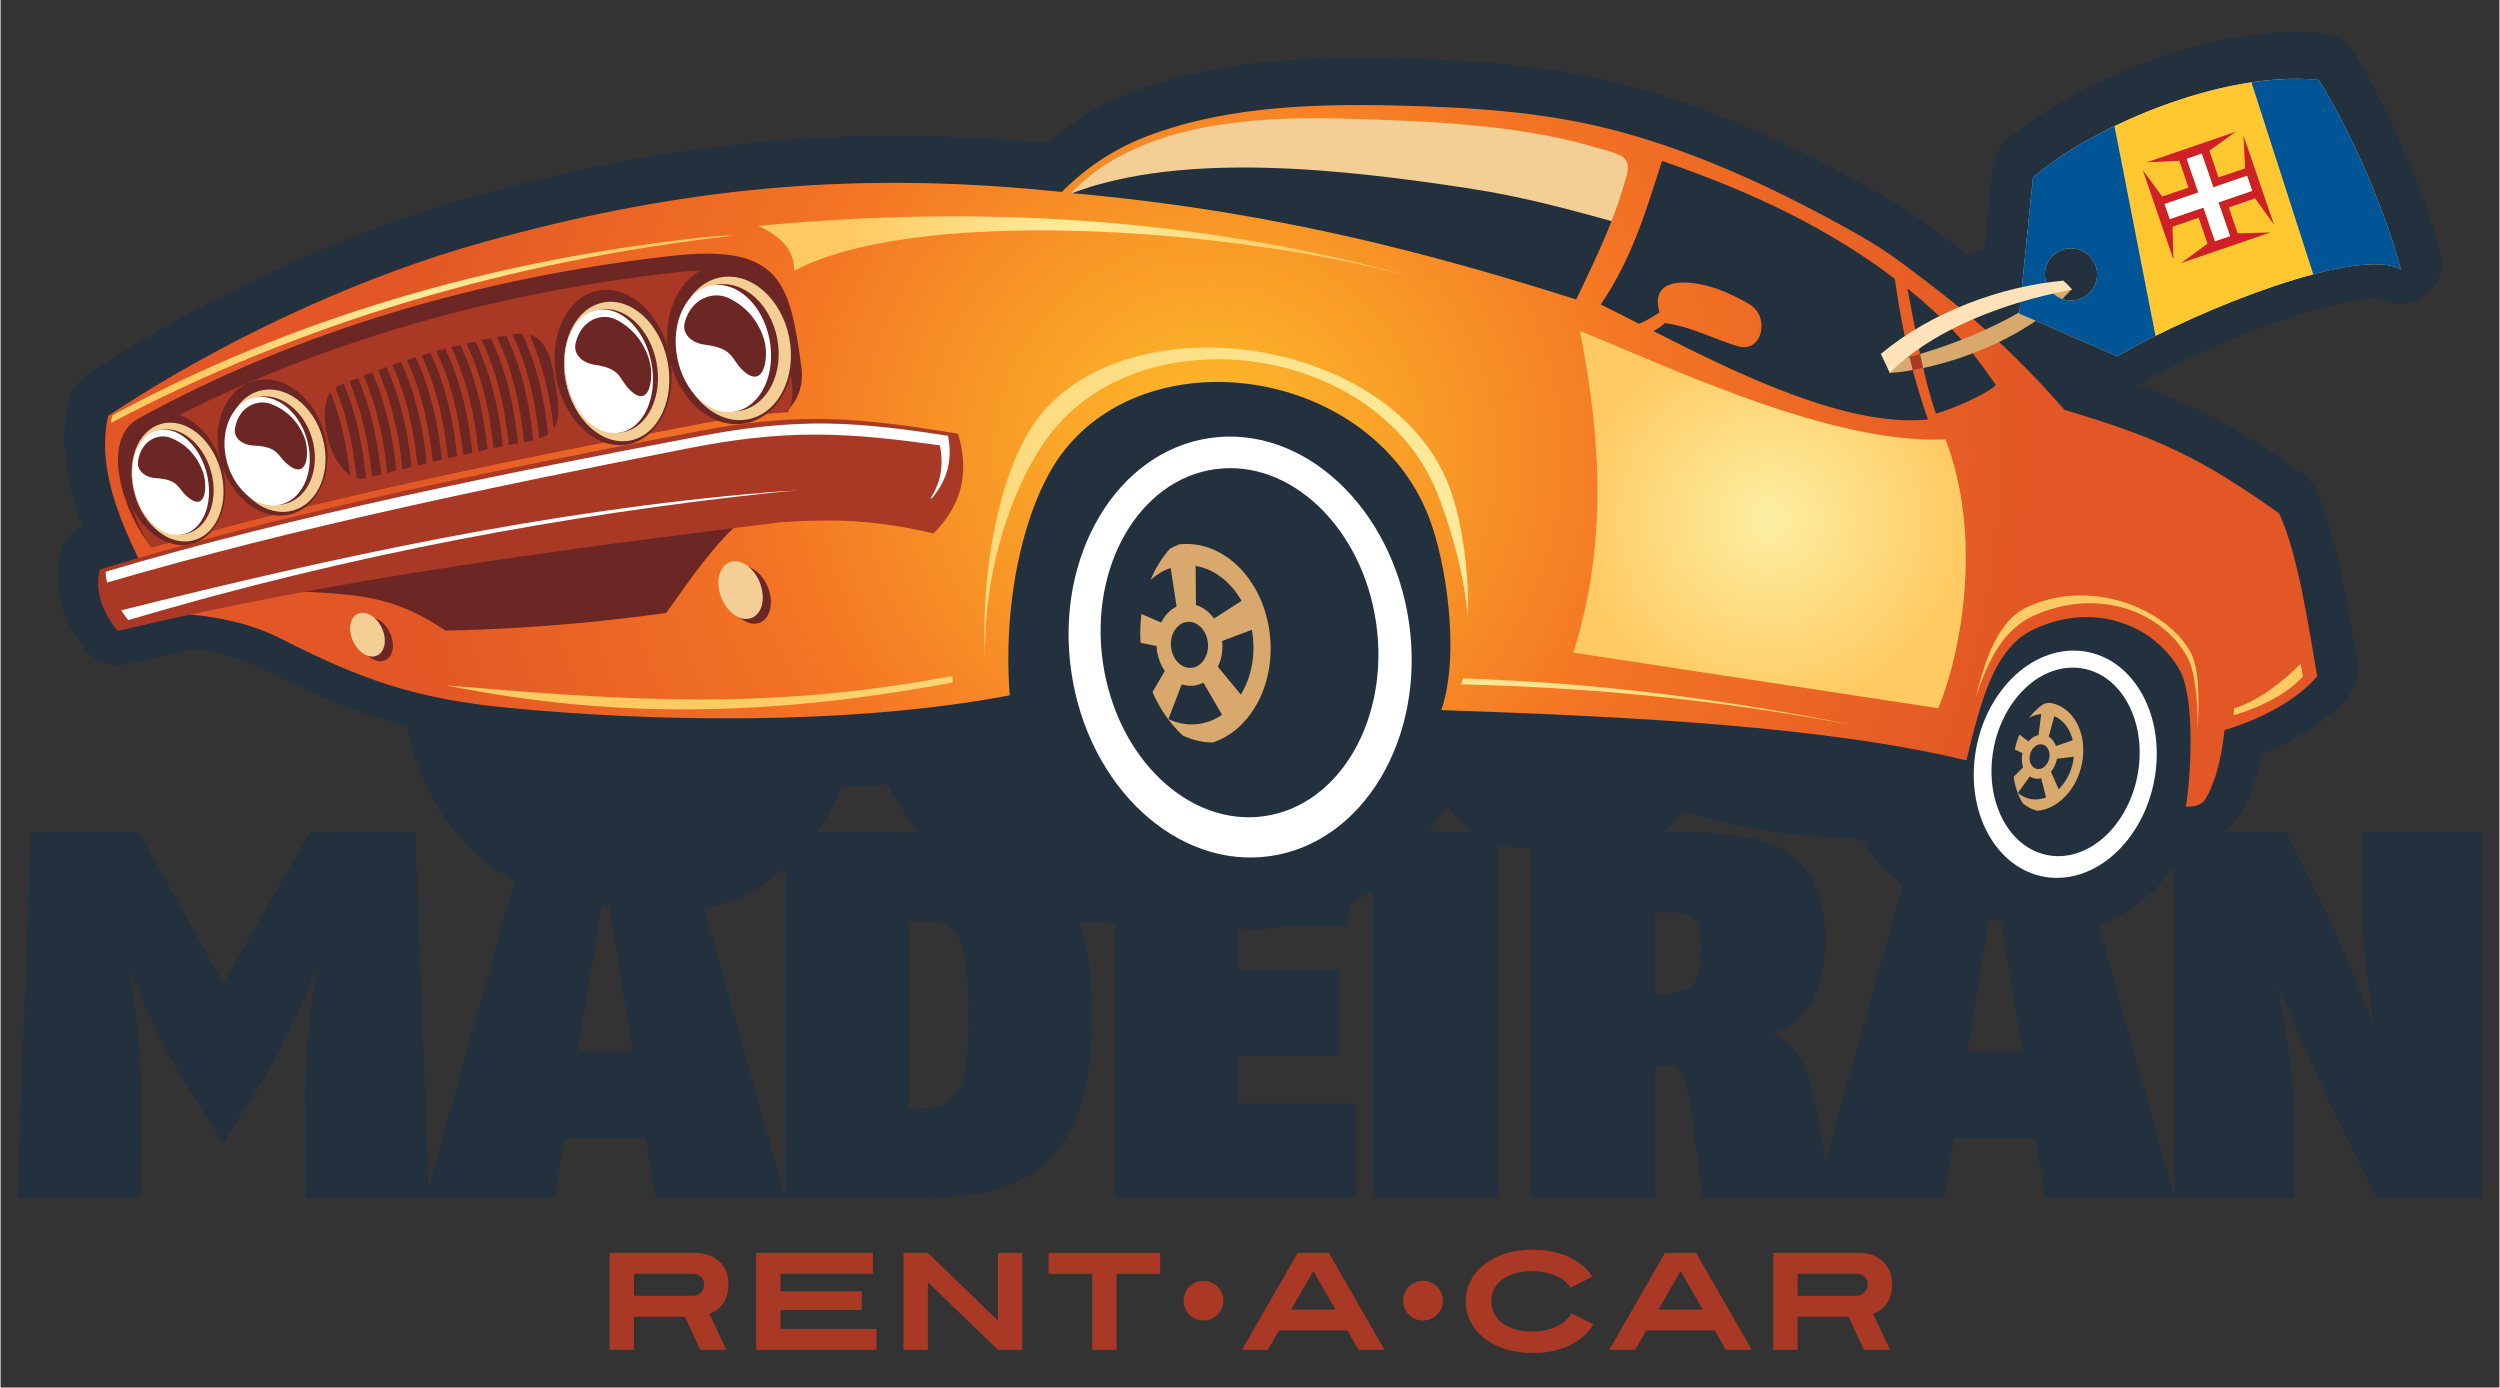 <?xml version="1.0" encoding="utf-8"?>
<!-- Generator: Adobe Illustrator 17.1.0, SVG Export Plug-In . SVG Version: 6.00 Build 0)  -->
<!DOCTYPE svg PUBLIC "-//W3C//DTD SVG 1.1//EN" "http://www.w3.org/Graphics/SVG/1.1/DTD/svg11.dtd">
<svg version="1.1" id="Camada_1" xmlns="http://www.w3.org/2000/svg" xmlns:xlink="http://www.w3.org/1999/xlink" x="0px" y="0px"
	 viewBox="0 0 396.667 220.253" enable-background="new 0 0 396.667 220.253" xml:space="preserve" width="200" height="111">
<rect x="0" y="0" width="396.667" height="220.253" fill="#333333" stroke="none"/>
<g>
	<path fill-rule="evenodd" clip-rule="evenodd" fill="#23303D" d="M328.661,38.406c2.285,0,4.143,1.858,4.143,4.145
		c0,2.284-1.857,4.142-4.143,4.142c-0.51,0-0.984-0.122-1.436-0.291c0.465-0.457,0.97-0.888,1.391-1.373
		c0.076-0.013,0.173-0.036,0.243-0.049c-0.315-0.392-1.037-1.15-1.432-1.44c-0.023,0.003-0.048,0.007-0.07,0.009
		c-0.013-0.013-0.031-0.031-0.044-0.044c-0.021,0.021-0.047,0.038-0.067,0.059c-0.812,0.076-1.636,0.197-2.464,0.315
		c-0.147-0.422-0.27-0.858-0.27-1.328C324.511,40.264,326.369,38.406,328.661,38.406z M302.784,55.671
		c0.083-0.067,0.156-0.143,0.239-0.207c0.013,0.043,0.021,0.087,0.033,0.131C302.968,55.618,302.872,55.649,302.784,55.671z
		 M298.467,55.168c0.416,0.87,0.836,1.739,1.252,2.612c0.047,0.139,0.094,0.278,0.139,0.417c1.111-0.072,2.362-0.245,3.678-0.473
		c0,0.006,0.005,0.011,0.005,0.018c0.008-0.003,0.017-0.005,0.03-0.005c0.654,2.479,1.394,4.985,2.315,7.662l0.045,0.14l0.018,0.041
		l-0.105,0.008l-0.396,0.037c-12.542,1.019-29.453-7.148-42.579-13.823l-0.495-0.25c0.731-0.387,1.365-0.817,1.786-1.278
		c4.384,0.562,8.204,2.744,11.739,3.707c3.724,1.008,5.009-4.571,1.853-6.603c0.005,0,0.005,0.002,0.008,0.004l0.119,0.08
		c8.221,1.036,16.612,2.512,24.333,4.615c0.021,0.097,0.047,0.191,0.068,0.29C300.959,53.242,299.673,54.163,298.467,55.168z
		 M264.474,44.427c0.169-0.096,0.371-0.157,0.564-0.229C264.845,44.267,264.643,44.333,264.474,44.427z M266.215,43.923
		c0.218-0.027,0.429-0.063,0.665-0.072C266.644,43.857,266.433,43.896,266.215,43.923z M267.72,43.87
		c0.239,0.011,0.475,0.024,0.72,0.048C268.195,43.894,267.959,43.883,267.72,43.87z M269.321,44.038
		c0.26,0.044,0.522,0.097,0.787,0.154C269.846,44.135,269.581,44.082,269.321,44.038z M270.969,44.387
		c0.327,0.086,0.646,0.188,0.967,0.288C271.616,44.575,271.296,44.474,270.969,44.387z M264.009,44.787
		c-0.135,0.12-0.261,0.243-0.366,0.389C263.749,45.03,263.874,44.906,264.009,44.787z M263.348,48.563
		c-0.932,0.626-1.899,1.221-2.954,1.692c-0.105,0.046-0.202,0.088-0.302,0.132l-0.798-0.404c-0.589-0.301-1.166-0.598-1.733-0.888
		c-0.029-0.014-0.056-0.025-0.081-0.039c0.82-1.263,1.934-2.539,2.808-3.462l2.959,0.284c0.022-0.07,0.075-0.115,0.101-0.181
		C263.05,46.413,262.988,47.325,263.348,48.563z M174.514,29.359c20.382-3.09,67.392,6.472,66.884,11.701
		c-0.081,0.777-0.366,1.77-0.628,2.585c-9.283-2.779-18.693-5.314-28.501-7.482c-1.287-0.284-2.576-0.563-3.884-0.834
		c-11.221-2.35-23.011-4.218-35.755-5.446c-0.025-0.003-0.053-0.004-0.078-0.007C173.037,29.665,173.758,29.471,174.514,29.359z
		 M309.761,63.777c-1.04,0.4-1.972,0.714-2.569,0.845c-0.798-2.386-1.412-4.811-1.971-7.247c0.4-0.084,0.773-0.145,1.183-0.241
		C307.718,59.277,308.933,61.596,309.761,63.777z M304.725,55.144c-0.05-0.252-0.114-0.504-0.164-0.757
		c0.005-0.006,0.013-0.01,0.022-0.017c0.16,0.225,0.319,0.446,0.483,0.681C304.944,55.088,304.844,55.111,304.725,55.144z
		 M313.166,49.67c2.55-1.096,5.062-1.989,7.451-2.699l-0.16,1.573c-1.714,0.99-3.538,1.902-5.404,2.749
		C314.431,50.742,313.795,50.207,313.166,49.67z"/>
	<g>
		<path fill="#A93825" d="M115.539,203.939c0,0.676-0.088,1.272-0.265,1.784c-0.174,0.514-0.405,0.955-0.691,1.328
			c-0.285,0.374-0.608,0.686-0.969,0.935c-0.359,0.247-0.72,0.449-1.087,0.596l2.684,5.694h-4.134l-2.462-5.258h-8.07v5.258h-3.869
			v-15.393h13.831c0.409,0,0.903,0.076,1.483,0.223c0.58,0.146,1.132,0.403,1.661,0.782c0.527,0.369,0.975,0.881,1.341,1.537
			C115.354,202.076,115.539,202.911,115.539,203.939z M111.667,203.939c0-0.366-0.063-0.662-0.196-0.888
			c-0.132-0.231-0.294-0.403-0.483-0.528c-0.191-0.126-0.385-0.212-0.582-0.253c-0.198-0.043-0.357-0.063-0.473-0.063h-9.389v3.492
			h9.389c0.088,0,0.227-0.025,0.418-0.076c0.189-0.051,0.385-0.142,0.583-0.278c0.196-0.129,0.369-0.311,0.516-0.538
			C111.595,204.581,111.667,204.29,111.667,203.939z"/>
		<path fill="#A93825" d="M119.935,214.275v-15.393h18.535v3.324h-14.666v2.77h12.907v2.988h-12.907v2.987h15.238v3.324H119.935z"/>
		<path fill="#A93825" d="M158.322,214.275l-11.125-10.749v10.749h-3.868v-15.393h3.868l11.125,10.754v-10.754h3.87v15.393H158.322z
			"/>
		<path fill="#A93825" d="M177.141,202.206v12.069h-3.846v-12.069h-6.928v-3.324h17.701v3.324H177.141z"/>
		<path fill="#A93825" d="M194.092,206.468c0,0.441-0.081,0.853-0.243,1.232c-0.161,0.381-0.381,0.714-0.669,1.004
			c-0.284,0.281-0.621,0.508-1.001,0.667c-0.381,0.161-0.79,0.239-1.232,0.239c-0.439,0-0.849-0.079-1.229-0.239
			c-0.383-0.159-0.717-0.387-1.003-0.667c-0.286-0.29-0.507-0.623-0.667-1.004c-0.162-0.379-0.244-0.791-0.244-1.232
			c0-0.437,0.083-0.849,0.244-1.227c0.16-0.384,0.382-0.719,0.667-1.005c0.286-0.286,0.62-0.509,1.003-0.669
			c0.38-0.159,0.79-0.243,1.229-0.243c0.442,0,0.851,0.084,1.232,0.243c0.38,0.159,0.717,0.383,1.001,0.669
			c0.288,0.286,0.507,0.621,0.669,1.005C194.011,205.619,194.092,206.031,194.092,206.468z"/>
		<path fill="#A93825" d="M215.572,214.275l-1.782-3.08h-10.84l-1.776,3.08h-4.113l8.841-15.393h4.945l8.839,15.393H215.572z
			 M208.385,201.765l-3.519,6.111h7.036L208.385,201.765z"/>
		<path fill="#A93825" d="M228.94,206.468c0,0.441-0.081,0.853-0.244,1.232c-0.159,0.381-0.382,0.714-0.668,1.004
			c-0.284,0.281-0.621,0.508-1,0.667c-0.382,0.161-0.793,0.239-1.235,0.239c-0.437,0-0.85-0.079-1.227-0.239
			c-0.384-0.159-0.714-0.387-1.002-0.667c-0.284-0.29-0.51-0.623-0.671-1.004c-0.159-0.379-0.242-0.791-0.242-1.232
			c0-0.437,0.083-0.849,0.242-1.227c0.161-0.384,0.388-0.719,0.671-1.005c0.288-0.286,0.618-0.509,1.002-0.669
			c0.377-0.159,0.79-0.243,1.227-0.243c0.442,0,0.853,0.084,1.235,0.243c0.379,0.159,0.716,0.383,1,0.669
			c0.287,0.286,0.509,0.621,0.668,1.005C228.86,205.619,228.94,206.031,228.94,206.468z"/>
		<path fill="#A93825" d="M252.839,210.229c-0.384,0.659-0.871,1.262-1.476,1.815c-0.602,0.547-1.304,1.03-2.11,1.438
			c-0.802,0.412-1.707,0.73-2.702,0.954c-0.996,0.23-2.089,0.344-3.274,0.344c-1.686,0-3.193-0.223-4.518-0.659
			c-1.328-0.442-2.451-1.035-3.365-1.783c-0.918-0.749-1.616-1.614-2.098-2.605c-0.483-0.989-0.727-2.044-0.727-3.157
			c0-1.114,0.244-2.164,0.727-3.156c0.482-0.987,1.18-1.853,2.098-2.602c0.915-0.747,2.038-1.341,3.365-1.782
			c1.325-0.44,2.833-0.659,4.518-0.659c1.143,0,2.197,0.105,3.178,0.32c0.975,0.21,1.853,0.512,2.646,0.899
			c0.792,0.391,1.489,0.845,2.091,1.365c0.6,0.521,1.095,1.089,1.496,1.702l-3.475,1.762c-0.219-0.371-0.518-0.711-0.892-1.035
			c-0.374-0.319-0.819-0.601-1.341-0.836c-0.521-0.232-1.104-0.421-1.761-0.558c-0.651-0.145-1.35-0.212-2.098-0.212
			c-1.083,0-2.034,0.126-2.844,0.387c-0.816,0.252-1.488,0.606-2.026,1.042c-0.534,0.442-0.936,0.949-1.206,1.53
			c-0.273,0.575-0.409,1.188-0.409,1.832c0,0.631,0.136,1.237,0.409,1.815c0.27,0.581,0.672,1.09,1.206,1.527
			c0.538,0.442,1.21,0.793,2.026,1.058c0.811,0.262,1.761,0.396,2.844,0.396c0.792,0,1.527-0.075,2.199-0.231
			c0.672-0.151,1.275-0.361,1.803-0.626c0.53-0.265,0.984-0.571,1.361-0.925c0.383-0.353,0.669-0.727,0.858-1.123L252.839,210.229z"
			/>
		<path fill="#A93825" d="M273.877,214.275l-1.783-3.08h-10.837l-1.778,3.08h-4.111l8.838-15.393h4.945l8.84,15.393H273.877z
			 M266.691,201.765l-3.519,6.111h7.037L266.691,201.765z"/>
		<path fill="#A93825" d="M300.262,203.939c0,0.676-0.088,1.272-0.265,1.784c-0.177,0.514-0.407,0.955-0.694,1.328
			c-0.284,0.374-0.609,0.686-0.966,0.935c-0.362,0.247-0.724,0.449-1.087,0.596l2.68,5.694h-4.135l-2.461-5.258h-8.067v5.258h-3.87
			v-15.393h13.826c0.411,0,0.907,0.076,1.487,0.223c0.577,0.146,1.131,0.403,1.66,0.782c0.525,0.369,0.975,0.881,1.341,1.537
			C300.078,202.076,300.262,202.911,300.262,203.939z M296.391,203.939c0-0.366-0.067-0.662-0.198-0.888
			c-0.135-0.231-0.293-0.403-0.482-0.528c-0.192-0.126-0.386-0.212-0.583-0.253c-0.199-0.043-0.358-0.063-0.478-0.063h-9.383v3.492
			h9.383c0.089,0,0.232-0.025,0.422-0.076c0.189-0.051,0.386-0.142,0.585-0.278c0.195-0.129,0.365-0.311,0.511-0.538
			C296.316,204.581,296.391,204.29,296.391,203.939z"/>
	</g>
	<g>
		<g>
			<g>
				<g>
					<path fill-rule="evenodd" clip-rule="evenodd" fill="#23303D" d="M374.858,132.066v11.823c0,6.741,1.965,19.496,1.965,19.496
						s-3.52-10.057-7.257-17.626l-6.741-13.692h-10.213c1.252-0.753,2.282-1.783,3.052-3.129c1.774-3.1,2.681-6.51,3.19-9.242
						c5.845-2.307,10.762-5.559,13.834-9.212c1.227-1.463,1.744-3.392,1.416-5.271l-0.559-3.255
						c-1.344-7.934-3.017-17.809-5.988-24.199c-0.476-1.017-1.205-1.896-2.123-2.545c-9.854-6.983-16.5-10.715-26.073-14.158
						l0.147-0.082l0.366-0.204c0.767-0.432,1.378-0.774,2.025-1.121l0.391-0.203c0.831-0.439,1.699-0.894,2.601-1.343
						c8.058-4.014,16.859-7.455,23.696-9.281c0.042-0.011,0.222-0.062,0.26-0.074l0.669-0.168l0.366-0.088
						c0.454-0.111,0.924-0.225,1.383-0.323c0.361-0.08,0.677-0.146,0.992-0.206c0.437-0.086,0.883-0.164,1.315-0.235l0.252-0.042
						l0.467-0.076c0.587-0.08,1.151-0.143,1.677-0.178c0.062,0,0.232,0,0.288-0.005c0.253-0.011,0.455-0.017,0.653-0.017
						l0.361,0.009c0.008,0,0.315,0.023,0.323,0.025c0.105,0.008,0.24,0.024,0.365,0.05c0.022,0.004,0.076,0.014,0.127,0.025
						c0.921,0.47,1.924,0.703,2.93,0.703c1.379,0,2.752-0.441,3.898-1.313c2.078-1.572,3.001-4.238,2.351-6.758
						c-2.51-9.703-8.167-22.807-13.761-31.868c-1.055-1.711-2.845-2.833-4.847-3.032c-0.104-0.013-0.227-0.022-0.346-0.026
						c-1.183-0.112-2.411-0.164-3.751-0.164c-0.55,0-1.101,0.009-1.656,0.025l-0.63,0.017c-1.79,0.073-3.74,0.262-5.767,0.559
						c-0.083,0.011-0.172,0.023-0.255,0.038V5.699c-0.031,0.007-0.061,0.011-0.089,0.017c-5.665,0.866-11.822,2.599-17.814,5.018
						c-0.034,0.015-0.073,0.03-0.107,0.044c-1.883,0.765-3.631,1.539-5.308,2.344c-0.013,0.006-0.025,0.013-0.043,0.019
						c-0.071,0.035-0.146,0.069-0.214,0.103v0.002c-0.034,0.017-0.067,0.034-0.102,0.05c-1.344,0.654-2.644,1.322-3.883,2.007
						c-1.432,0.788-2.661,1.509-3.811,2.237l-0.417,0.27c-0.944,0.609-1.812,1.198-2.63,1.788c-0.273,0.192-0.573,0.408-0.863,0.629
						c-0.874,0.655-1.7,1.313-2.437,1.957c-0.045,0.035-0.089,0.071-0.122,0.103c-1.256,1.078-2.049,2.597-2.214,4.244
						l-1.311,12.952c-0.955,0.288-1.904,0.599-2.85,0.932c-1.904-1.499-3.98-3.081-6.342-4.838c-2.502-1.856-5.192-3.596-7.999-5.17
						c-14.327-8.026-26.526-13.299-38.399-16.596c-13.302-3.692-26.608-4.276-38.036-4.536c-1.886-0.041-3.767-0.067-5.632-0.067
						c-13.763,0-24.425,1.431-33.552,4.506c-6.17,2.074-11.295,4.978-15.91,9.039c-2.039-0.199-4.081-0.375-6.118-0.523
						c-6.199-0.448-12.335-0.674-18.24-0.674c-21.893,0-43.106,3.056-66.762,9.614c-18.663,5.173-39.542,14.541-57.284,25.7
						c-1.369,0.861-2.723,1.735-4.052,2.617l-0.182,0.12c-1.398,0.917-2.386,2.342-2.755,3.973
						c-1.561,6.924-0.042,13.852,2.275,19.936c-1.797,0.822-3.135,2.433-3.597,4.39c-1.213,5.145,0.139,10.267,4.021,15.229
						c1.241,1.583,3.126,2.478,5.085,2.478c0.494,0,0.991-0.057,1.487-0.175c3.491-0.826,6.976-1.6,10.453-2.352
						c5.801,0.657,9.046,2.004,11.243,3.123c7.626,3.892,14.617,6.977,22.857,9.038c1.919,10.979,8.224,19.873,16.977,24.6
						l-13.638,48.644l-2.116-56.421H49.123l-13.794,24.062L21.95,132.066H4.836l-2.18,58.082H22.26l0.103-14.936
						c0.103-10.373-2.074-22.093-2.074-22.093s3.525,10.06,8.609,18.15l6.43,10.271l6.015-9.648
						c5.394-8.714,8.818-18.565,8.818-18.565s-1.972,12.549-1.869,21.162l0.103,15.659h19.076h0.528h20.009l1.452-9.439h12.964
						l1.555,9.439h20.53h0.007h20.426c15.246,0,28.314-2.698,28.314-29.04c0-6.131-0.748-10.923-2.028-14.751l5.652,0.239v43.552
						h38.377v-14.936h-18.67v-7.573h16.077v-13.794h-16.077v-6.426l0.655,0.027c0.465,0.021,0.947,0.031,1.43,0.031
						c1.546,0,3.103-0.11,4.628-0.33c0.236-0.033,0.458-0.107,0.694-0.145h9.705l0.486-3.502c1.261-0.682,2.485-1.436,3.662-2.278
						v48.926h19.913v-56.032c0.546,0.197,1.118,0.325,1.702,0.367l3.48,0.256v55.409h19.707v-20.745l3.315-0.416
						c1.658,2.387,2.181,5.291,2.698,9.335l1.454,11.826h17.936h2.6h17.931l1.454-9.439h12.963l1.56,9.439h20.53h0.003h18.976
						v-12.343c0-8.712-2.696-21.572-2.696-21.572s4.879,11.716,8.507,19.185l7.258,14.73h16.701v-58.082H374.858z M91.639,166.916
						l2.282-13.899c0.527-3.059,1.052-6.616,1.443-9.385l1.307,0.137c0.405,2.787,0.927,6.318,1.398,9.248l2.282,13.899H91.639z
						 M124.509,190.127l-12.797-45.939c4.75-0.922,9.089-3.181,12.797-6.442V190.127z M145.692,132.075
						c-0.25-0.004-0.501-0.01-0.75-0.01h-15.353c1.513-2.168,2.847-4.536,3.9-7.144c2.406-0.134,4.858-0.267,7.337-0.4
						C142.226,127.278,143.874,129.781,145.692,132.075z M145.563,175.939h-1.347v-29.768h1.451c6.119,0,7.987,1.449,7.987,14.937
						C153.655,174.073,151.581,175.939,145.563,175.939z M226.843,132.066c0.946-1.344,1.837-2.745,2.638-4.23
						c1.262,1.683,2.754,3.089,4.402,4.23H226.843z M262.648,157.892v-13.071h2.07c3.633,0,5.19,0.727,5.19,5.808
						C269.909,157.064,267.935,157.576,262.648,157.892z M289.677,184.352l-1.204-7.17c-1.244-7.573-3.216-11.511-7.052-13.065
						c3.836-1.351,8.191-4.67,8.191-14.836c0-15.037-9.436-17.215-23.129-17.215h-2.605c1.224-0.964,2.378-2.054,3.374-3.376
						c9.353,3.262,18.225,3.892,26.852,4.502c0.462,0.035,0.924,0.068,1.392,0.101c1.627,2.903,3.853,5.294,6.481,7.178
						L289.677,184.352z M312.214,166.916l2.282-13.899c0.4-2.325,0.798-4.932,1.144-7.272l1.983,0.58
						c0.324,2.213,0.685,4.602,1.021,6.692l2.284,13.899H312.214z M345.089,190.135l-12.071-43.331
						c4.678-1.611,8.863-4.844,12.071-9.228V190.135z"/>
					<g>
						<path fill-rule="evenodd" clip-rule="evenodd" fill="#23303D" d="M257.284,50.336c0.829-1.349,2.068-2.74,3.005-3.729
							l2.959,0.283c0.875-2.728,5.473-2.346,9.31-1.011c1.371,0.477,3.833,1.635,5.202,2.514l0.119,0.08
							c8.338,1.051,16.857,2.547,24.666,4.696c-0.613-2.99-1.258-5.936-1.702-8.962c-10.05-7.565-22.249-13.838-37.472-19.034
							c-2.379,7.288-4.418,15.695-9.63,23.388C254.864,49.113,256.044,49.708,257.284,50.336L257.284,50.336z M245.281,21.254
							c2.214,0.407,4.426,0.853,6.649,1.334c0.467,0.122,0.937,0.252,1.406,0.387c4.625,1.335,6.013,1.442,5.495,4.357l0.032-0.085
							c-0.281,0.916-0.572,1.832-0.843,2.751c-1.741,5.845-5.275,12.428-7.772,17.674c-3.094-0.981-6.472-1.742-9.582-2.673
							c0.281-0.851,0.644-2.044,0.732-2.927c0.508-5.229-46.503-14.792-66.884-11.7c-0.792,0.12-1.561,0.323-2.046,0.543
							c-0.897-0.083-1.797-0.167-2.704-0.247c14.001-14.761,42.95-12.764,64.977-10.606
							C238.541,20.431,241.969,20.753,245.281,21.254L245.281,21.254z M303.848,54.338c-0.585-2.9-0.95-6.268-1.59-9.156
							c5.519,4.405,10.153,9.072,14.772,15.815c-0.793,0.959-4.471,3.041-7.144,4.085C308.551,61.431,306.045,57.242,303.848,54.338
							z"/>
					</g>
					<path fill-rule="evenodd" clip-rule="evenodd" fill="#F4CF95" d="M256.037,35.183c-7.598-2.105-14.814-4.024-22.64-5.229
						c-20-3.072-45.622-6.026-63.42,0.749l-0.212-0.019c7.658-8.072,19.764-11.283,32.621-12.147
						c15.768-1.059,35.16-0.212,50.538,4.226c4.623,1.336,6.114,2.007,5.594,4.924l0.038-0.084c-0.283,0.916-0.571,1.833-0.846,2.75
						C257.239,31.947,256.662,33.567,256.037,35.183z"/>
					<g>
						<path fill-rule="evenodd" clip-rule="evenodd" fill="#23303D" d="M320.457,48.544l0.16-1.573
							c-2.389,0.71-4.901,1.603-7.451,2.699c0.63,0.538,1.266,1.073,1.887,1.623C316.918,50.446,318.743,49.533,320.457,48.544z"/>
						<path fill-rule="evenodd" clip-rule="evenodd" fill="#23303D" d="M208.385,35.328c1.308,0.271,2.597,0.55,3.884,0.834
							c9.808,2.168,19.219,4.703,28.501,7.482c0.262-0.815,0.547-1.808,0.628-2.585c0.442-4.527-34.738-12.304-57.418-12.302
							c-3.515,0-6.73,0.187-9.466,0.602c-0.756,0.113-1.477,0.306-1.962,0.517c0.024,0.003,0.052,0.004,0.078,0.007
							C185.374,31.11,197.164,32.979,208.385,35.328z"/>
						<path fill-rule="evenodd" clip-rule="evenodd" fill="#23303D" d="M309.761,63.777c-0.828-2.182-2.043-4.5-3.358-6.643
							c-0.409,0.096-0.782,0.157-1.183,0.241c0.559,2.436,1.173,4.86,1.971,7.247C307.79,64.492,308.721,64.178,309.761,63.777z"/>
						<path fill-rule="evenodd" clip-rule="evenodd" fill="#23303D" d="M327.245,43.564c0.021-0.021,0.046-0.038,0.067-0.059
							c0.013,0.013,0.031,0.031,0.044,0.044c0.022-0.002,0.047-0.006,0.07-0.009c0.395,0.29,1.116,1.047,1.432,1.44
							c-0.07,0.013-0.167,0.036-0.243,0.049c-0.421,0.485-0.926,0.916-1.391,1.373c0.452,0.169,0.927,0.291,1.436,0.291
							c2.285,0,4.143-1.858,4.143-4.142c0-2.287-1.857-4.145-4.143-4.145c-2.292,0-4.149,1.858-4.149,4.145
							c0,0.47,0.123,0.906,0.27,1.328C325.609,43.761,326.432,43.639,327.245,43.564z"/>
						<path fill-rule="evenodd" clip-rule="evenodd" fill="#23303D" d="M259.294,49.983l0.798,0.404
							c0.1-0.044,0.196-0.087,0.302-0.132c1.056-0.471,2.022-1.066,2.954-1.692c-0.36-1.231-0.298-2.142-0.004-2.856
							c-0.024,0.06-0.075,0.106-0.097,0.171l-2.959-0.284c-0.874,0.923-1.987,2.199-2.808,3.462
							c0.025,0.014,0.052,0.025,0.081,0.039C258.128,49.385,258.706,49.681,259.294,49.983z"/>
						<path fill-rule="evenodd" clip-rule="evenodd" fill="#23303D" d="M305.066,55.052c-0.164-0.235-0.323-0.456-0.483-0.681
							c-0.009,0.007-0.017,0.011-0.022,0.017c0.05,0.252,0.114,0.505,0.164,0.757C304.844,55.111,304.944,55.088,305.066,55.052z"/>
						<path fill-rule="evenodd" clip-rule="evenodd" fill="#23303D" d="M262.869,51.799c12.375,6.293,28.11,13.908,40.377,13.908
							c0.747,0,1.484-0.027,2.202-0.085l0.396-0.037l0.105-0.008l-0.018-0.041l-0.045-0.14c-0.922-2.677-1.661-5.183-2.315-7.662
							c-0.013,0-0.022,0.002-0.03,0.005c0-0.007-0.005-0.012-0.005-0.018c-1.315,0.229-2.566,0.401-3.678,0.473
							c-0.045-0.139-0.092-0.278-0.139-0.417c-0.416-0.873-0.836-1.742-1.252-2.612c1.206-1.005,2.492-1.925,3.812-2.803
							c-0.021-0.099-0.047-0.193-0.068-0.29c-7.721-2.104-16.112-3.58-24.333-4.615l-0.119-0.08
							c-0.003-0.002-0.003-0.004-0.008-0.004c2.9,1.866,2.053,6.722-0.992,6.722c-0.268,0-0.558-0.038-0.86-0.12
							c-3.535-0.963-7.355-3.146-11.739-3.707c-0.421,0.461-1.055,0.891-1.786,1.278L262.869,51.799z M292.113,56.312
							c0.071,0.386,0.177,0.768,0.32,1.142c-2.329-0.667-4.702-1.483-7.057-2.385C287.706,55.453,289.953,55.87,292.113,56.312z"/>
						<path fill-rule="evenodd" clip-rule="evenodd" fill="#23303D" d="M303.023,55.464c-0.083,0.064-0.156,0.14-0.239,0.207
							c0.088-0.023,0.185-0.053,0.272-0.076C303.043,55.551,303.036,55.507,303.023,55.464z"/>
					</g>
					<path fill-rule="evenodd" clip-rule="evenodd" fill="#FFFFFF" d="M330.17,103.329c7.908,0.751,13.241,9.412,11.9,19.347
						c-1.336,9.932-8.834,17.378-16.742,16.626c-7.911-0.753-13.24-9.419-11.904-19.35
						C314.759,110.024,322.259,102.576,330.17,103.329L330.17,103.329z M329.807,106.02c-6.397-0.61-12.485,5.581-13.595,13.825
						c-1.11,8.237,3.18,15.411,9.576,16.02c6.396,0.605,12.487-5.582,13.598-13.822C340.496,113.803,336.205,106.627,329.807,106.02
						z"/>
					<path fill-rule="evenodd" clip-rule="evenodd" fill="#FFFFFF" d="M191.998,69.529c14.803-2.128,28.946,11.006,31.579,29.33
						c2.632,18.325-7.24,34.913-22.042,37.04c-14.805,2.121-28.949-11.011-31.581-29.336
						C167.321,88.241,177.192,71.655,191.998,69.529L191.998,69.529z M192.71,74.492c-11.975,1.721-19.914,15.443-17.733,30.646
						c2.186,15.206,13.671,26.142,25.646,24.417c11.973-1.722,19.917-15.444,17.736-30.647
						C216.172,83.704,204.69,72.771,192.71,74.492z"/>
					<radialGradient id="SVGID_1_" cx="192.164" cy="72.363" r="130.25" gradientUnits="userSpaceOnUse">
						<stop  offset="0" style="stop-color:#FEBF2A"/>
						<stop  offset="0.536" style="stop-color:#F47524"/>
						<stop  offset="1" style="stop-color:#E25725"/>
					</radialGradient>
					<path fill-rule="evenodd" clip-rule="evenodd" fill="url(#SVGID_1_)" d="M80.492,112.353
						c22.668,2.212,54.067,2.869,79.698-1.972c-1.184-15.701,2.591-31.119,8.591-38.789c14.308-18.292,48.879-12.94,57.954,10.509
						c2.741,7.08,4.997,21.789,1.972,30.621c30.789,1.042,60.959,2.609,83.35,7.976c2.425-10.019,4.521-17.962,10.793-20.851
						c9.892-4.558,19.322-0.292,23.076,6.573c2.572,4.696,1.673,17.375,0.979,21.632c0.954-0.004,2.42-0.021,3.155-1.306
						c2.198-3.847,2.713-8.746,2.976-10.849c6.499-1.954,11.853-5.155,14.71-8.556c-1.34-7.634-3.029-19.371-6.043-25.847
						c-12.129-8.595-18.865-11.926-34.059-16.429c-9.025-10.243-15.732-15.823-25.797-23.293c-2.229-1.657-4.646-3.233-7.305-4.725
						c-11.967-6.704-24.119-12.437-36.973-16.006c-12.008-3.333-24.09-4.022-36.455-4.301c-13.117-0.296-25.695,0.302-36.977,4.102
						c-6.123,2.059-11.032,4.976-15.678,9.623c-0.779-0.08-1.551-0.156-2.324-0.229l0.326,0.045
						c-2.292-0.233-4.587-0.435-6.88-0.601c-28.198-2.034-53.499,0.595-82.809,8.72c-18.721,5.191-38.752,14.366-55.572,24.943
						c-1.326,0.834-2.635,1.68-3.921,2.532l-0.208,0.138c-2.415,10.691,4.654,22.225,9.302,31.291
						c8.86,0.364,14.179,2.064,18.296,4.16C57.522,108.026,66.167,110.956,80.492,112.353L80.492,112.353z M260.092,51.4
						l-0.798-0.403c-0.589-0.303-1.166-0.6-1.733-0.89l0,0c-1.235-0.626-2.421-1.223-3.543-1.774
						c5.211-7.696,7.337-15.488,9.72-22.776c15.22,5.199,26.895,11.107,36.939,18.673l0.092,0.607c0.438,2.944,0.9,5.63,1.435,8.217
						c0.92,4.467,2.059,8.643,3.682,13.355l0.045,0.142l0.018,0.04l-0.105,0.008l-0.396,0.036l-0.448,0.229l0.448-0.229
						c-12.542,1.019-29.453-7.147-42.579-13.823l-0.495-0.249c0.731-0.387,1.365-0.819,1.786-1.278
						c4.384,0.56,8.204,2.744,11.739,3.707c3.729,1.011,5.014-4.583,1.845-6.611c-1.37-0.878-3.831-2.036-5.207-2.513
						c-4.804-1.671-10.81-1.849-9.188,3.708c-0.932,0.626-1.899,1.222-2.954,1.692C260.289,51.314,260.192,51.356,260.092,51.4
						L260.092,51.4z M302.701,45.839l0.214,0.125c5.426,4.352,9.232,8.459,13.802,15.132c-0.794,0.961-4.203,2.62-6.875,3.664
						c-1.077,0.419-2.034,0.739-2.649,0.876c-1.218-3.642-2.075-7.354-2.823-11.1h-0.005
						C303.789,51.654,303.272,48.752,302.701,45.839L302.701,45.839z M240.825,44.671c-9.299-2.784-18.728-5.323-28.556-7.496
						c-1.287-0.284-2.576-0.562-3.884-0.834c-11.221-2.349-23.011-4.217-35.755-5.446c-0.897-0.088-1.798-0.171-2.707-0.252
						c9.845-10.377,26.693-12.319,43.485-11.81c12.822,0.392,26.864,0.826,39.308,4.423c4.625,1.337,6.006,1.44,5.488,4.356
						l0.038-0.084c-0.283,0.917-0.574,1.831-0.844,2.752c-1.744,5.845-4.783,12.014-7.278,17.26l-0.333-0.103l-0.575-0.183
						l-0.253-0.081C246.253,46.319,243.546,45.484,240.825,44.671z"/>
					<radialGradient id="SVGID_2_" cx="218.102" cy="85.439" r="106.381" gradientUnits="userSpaceOnUse">
						<stop  offset="0" style="stop-color:#FCEFA2"/>
						<stop  offset="1" style="stop-color:#FFCA62"/>
					</radialGradient>
					<path fill-rule="evenodd" clip-rule="evenodd" fill="url(#SVGID_2_)" d="M354.457,113.546c4.854-1.43,8.86-3.73,11.015-6.162
						c-0.117-0.637-0.229-1.313-0.352-2.013c-2.463,2.496-6.604,5.888-10.559,7.065
						C354.533,112.702,354.499,113.083,354.457,113.546L354.457,113.546z M313.484,110.913c2.022-6.296,4.526-11.074,9.327-13.207
						c10.431-4.636,20.316-0.434,24.211,6.409c1.392,2.452,1.773,7.097,1.71,11.589c0.329-4.815,0.236-9.784-1.108-12.21
						c-3.812-6.852-15.647-11.782-25.776-7.189C317.178,98.42,315.186,104.112,313.484,110.913L313.484,110.913z M151.148,108.34
						c-0.024-0.346-0.047-0.688-0.062-1.031c-29.343,5.499-51.316,3.934-80.354,1.486
						C96.028,113.859,120.501,114.055,151.148,108.34L151.148,108.34z M156.304,104.897c-0.442-14.893,4.86-29.386,10.9-36.719
						c15.176-18.415,51.478-13.313,60.842,10.095c1.856,4.638,4.307,12.446,4.86,19.774c0.3-7.715-1.134-16.221-3.041-21.077
						c-9.187-23.431-50.197-29.337-64.882-10.99C159,73.451,155.44,89.585,156.304,104.897L156.304,104.897z M232.157,107.691
						c-0.098,0.317-0.199,0.631-0.308,0.936c24.608,0.623,44.154,3.087,62.445,6.523
						C275.974,111.462,255.607,108.455,232.157,107.691z"/>
					<radialGradient id="SVGID_3_" cx="280.813" cy="82.479" r="30.553" gradientUnits="userSpaceOnUse">
						<stop  offset="0" style="stop-color:#FCEFA2"/>
						<stop  offset="1" style="stop-color:#FFCA62"/>
					</radialGradient>
					<path fill-rule="evenodd" clip-rule="evenodd" fill="url(#SVGID_3_)" d="M250.706,52.589
						c3.683,18.595,4.047,34.768-1.038,51.016c19.307,2.941,38.62,5.881,57.932,8.824c3.976-9.738,6.871-27.873,1.131-42.678
						c-18.181,0.758-42.957-11.124-58.033-17.221C250.703,52.558,250.698,52.562,250.706,52.589z"/>
					<path fill-rule="evenodd" clip-rule="evenodd" fill="#6C2624" d="M44.336,93.672c11.126,0.787,17.133,0.226,26.303,6.433
						c15.889-0.33,28.22-1.859,35.016-2.813c3.825-5.265,7.514-10.931,12.541-15.163C97.284,82.349,65.936,86.749,44.336,93.672z"/>
					<path fill-rule="evenodd" clip-rule="evenodd" fill="#A93825" d="M18.558,100.164c35.61-8.439,70.503-12.923,105.374-17.279
						c9.205-0.567,15.213-0.286,24.176,1.789c5.018-5.072,5.482-10.39,3.88-15.822c-16.112-2.643-25.31-3.437-41.27-0.397
						c-32.489,6.189-65.095,12.853-94.982,21.942C14.908,93.906,16.17,97.116,18.558,100.164z"/>
					<path fill-rule="evenodd" clip-rule="evenodd" fill="#FFFFFF" d="M147.625,79.098l0.183,0.039
						c2.553-3.033,3.316-6.205,2.587-9.966c-6.304-0.977-12.682-1.833-19.063-1.936c-6.784-0.108-13.33,0.683-19.989,1.946
						C79.639,75.192,47.62,81.572,16.668,90.756c0.009,0.46,0.09,1.066,0.225,1.721c30.22-8.813,61.348-15.224,92.186-21.298
						c6.829-1.348,13.541-2.219,20.495-2.193c6.546,0.026,13.079,0.803,19.536,1.707C149.716,73.801,149.281,76.515,147.625,79.098z
						"/>
					<path fill-rule="evenodd" clip-rule="evenodd" fill="#FFFFFF" d="M20.271,98.432c35.419-10.494,69.915-16.779,102.367-20.237
						c1.4-0.132,2.719-0.242,3.986-0.325c-1.483,0.06-3.009,0.15-4.593,0.265l-0.098,0.01l-0.097,0.01
						C87.038,81.001,53.046,88.41,19.153,96.88C19.487,97.404,19.86,97.922,20.271,98.432z"/>
					<radialGradient id="SVGID_4_" cx="171.868" cy="39.059" r="36.645" gradientUnits="userSpaceOnUse">
						<stop  offset="0" style="stop-color:#FCEFA2"/>
						<stop  offset="1" style="stop-color:#FFCA62"/>
					</radialGradient>
					<path fill-rule="evenodd" clip-rule="evenodd" fill="url(#SVGID_4_)" d="M120.259,35.858c3.617,1.61,5.814,3.946,5.697,7.133
						c18.704-9.899,66.088-7.33,97.521,0.78C185.581,33.326,149.647,33.063,120.259,35.858z"/>
					<path fill-rule="evenodd" clip-rule="evenodd" fill="#6C2624" d="M21.921,66.408c25.125-13.76,54.001-22.378,84.692-25.801
						c17.394-1.943,18.686,4.411,20.509,17.692c0.387,2.813-0.488,5.117-2.352,7.049c-4.024,0.27-8.288,0.842-13.191,1.774
						c-29.836,5.684-59.772,11.77-87.613,19.765C19.596,81.699,15.586,69.879,21.921,66.408z"/>
					<radialGradient id="SVGID_5_" cx="67.03" cy="52.264" r="36.573" gradientUnits="userSpaceOnUse">
						<stop  offset="0" style="stop-color:#FCEFA2"/>
						<stop  offset="1" style="stop-color:#FFCA62"/>
					</radialGradient>
					<path fill-rule="evenodd" clip-rule="evenodd" fill="url(#SVGID_5_)" d="M18.522,65.493
						C46.195,50.721,77.174,41.5,110.737,37.755c2.152-0.242,4.085-0.368,5.825-0.383c-35.764,4.039-68.987,13.93-99.064,29.783
						c0.066-0.406,0.144-0.807,0.231-1.206C17.988,65.779,18.252,65.641,18.522,65.493z"/>
					<path fill-rule="evenodd" clip-rule="evenodd" fill="#A93825" d="M23.155,68.584c24.879-13.46,53.454-21.914,83.808-25.316
						c17.207-1.929,16.885,4.689,18.66,17.623c0.233,1.701,0.011,3.208-0.609,4.549c-4.211,0.249-8.664,0.83-13.823,1.811
						C81.478,72.912,51.663,78.973,23.92,86.919C20.165,81.364,17.481,71.655,23.155,68.584z"/>
					<g>
						<path fill-rule="evenodd" clip-rule="evenodd" fill="#6C2624" d="M53.555,61.288l0.903-0.379
							c2.015,4.798,3.022,9.76,3.547,15.005c-0.512,0.106-1.008,0.086-1.479-0.042c-0.534-5.002-1.52-9.755-3.39-14.353
							C53.269,61.431,53.407,61.351,53.555,61.288L53.555,61.288z M55.37,60.532c2.035,4.846,3.066,9.853,3.605,15.149l1.441-0.359
							c-0.54-5.364-1.589-10.432-3.703-15.33C56.265,60.169,55.818,60.35,55.37,60.532L55.37,60.532z M57.631,59.629
							c2.129,4.939,3.197,10.046,3.75,15.451l1.443-0.358c-0.553-5.465-1.637-10.623-3.844-15.609
							C58.53,59.279,58.081,59.454,57.631,59.629L57.631,59.629z M59.907,58.767c0.451-0.167,0.905-0.333,1.355-0.496
							c2.289,5.065,3.402,10.304,3.971,15.86l-1.44,0.354C63.226,68.981,62.119,63.79,59.907,58.767L59.907,58.767z M62.197,57.945
							c0.455-0.16,0.913-0.315,1.367-0.469c2.358,5.13,3.5,10.436,4.078,16.069L66.2,73.896
							C65.62,68.31,64.487,63.039,62.197,57.945L62.197,57.945z M64.506,57.166c2.354,5.157,3.514,10.491,4.104,16.149l1.442-0.343
							c-0.584-5.699-1.753-11.061-4.171-16.247C65.423,56.87,64.965,57.017,64.506,57.166L64.506,57.166z M66.833,56.433
							c2.408,5.209,3.589,10.594,4.187,16.313l1.445-0.334c-0.593-5.752-1.777-11.163-4.245-16.391
							C67.758,56.155,67.295,56.294,66.833,56.433L66.833,56.433z M69.18,55.747c0.466-0.132,0.934-0.26,1.401-0.384
							c2.503,5.263,3.7,10.71,4.298,16.506l-1.446,0.322C72.83,66.425,71.635,60.997,69.18,55.747L69.18,55.747z M71.553,55.109
							c0.47-0.12,0.939-0.241,1.412-0.354c2.526,5.289,3.729,10.766,4.329,16.588l-1.446,0.311
							C75.241,65.851,74.035,60.391,71.553,55.109L71.553,55.109z M73.949,54.523c2.498,5.304,3.708,10.786,4.317,16.618
							c0.484-0.099,0.967-0.2,1.446-0.294c-0.597-5.847-1.803-11.34-4.337-16.645C74.898,54.303,74.423,54.411,73.949,54.523
							L73.949,54.523z M76.368,53.989c2.504,5.316,3.713,10.815,4.317,16.665c0.486-0.095,0.97-0.188,1.451-0.277
							c-0.595-5.855-1.792-11.36-4.324-16.676C77.33,53.794,76.846,53.89,76.368,53.989L76.368,53.989z M78.813,53.513
							c0.487-0.088,0.973-0.173,1.461-0.253c2.507,5.303,3.694,10.796,4.28,16.638c-0.368,0.094-0.762,0.178-1.186,0.254
							l-0.259,0.047C82.508,64.342,81.308,58.836,78.813,53.513L78.813,53.513z M81.286,53.098l0.392-0.059
							c0.398-0.061,0.773-0.086,1.122-0.08c2.366,5.089,3.528,10.353,4.118,15.938c-0.384,0.275-0.853,0.509-1.4,0.709
							C84.922,63.815,83.735,58.367,81.286,53.098L81.286,53.098z M83.956,53.112c2.131,4.77,3.25,9.691,3.856,14.881
							c0.763-1.119,0.867-2.719,0.548-5.043C87.698,58.122,87.084,53.955,83.956,53.112L83.956,53.112z M55.479,75.407
							c-0.519-4.562-1.438-8.913-3.103-13.131C50.262,65.314,52.025,73.202,55.479,75.407z"/>
					</g>
					<path fill-rule="evenodd" clip-rule="evenodd" fill="#6C2624" d="M94.855,46.144c4.648-0.908,9.406,3.135,11.073,9.182
						c-0.771-6.45,2.414-12.229,7.47-13.213c5.371-1.043,10.822,3.726,12.175,10.648c1.351,6.926-1.908,13.386-7.278,14.43
						c-5.038,0.979-10.151-3.16-11.878-9.39c0.756,6.26-2.139,11.834-6.809,12.741c-4.965,0.97-10.058-3.711-11.373-10.448
						C86.926,53.358,89.888,47.111,94.855,46.144z"/>
					<g>
						<path fill-rule="evenodd" clip-rule="evenodd" fill="#F4CF95" d="M95.66,48.023c4.466-0.87,9.042,3.331,10.219,9.381
							c1.18,6.047-1.486,11.658-5.949,12.529c-4.461,0.87-9.039-3.33-10.219-9.382C88.536,54.504,91.199,48.892,95.66,48.023
							L95.66,48.023z M95.046,49.164c-3.959,0.771-6.324,5.747-5.281,11.113c1.046,5.367,5.107,9.093,9.067,8.319
							c3.957-0.769,6.321-5.747,5.277-11.111C103.063,52.118,99.005,48.393,95.046,49.164z"/>
					</g>
					<path fill-rule="evenodd" clip-rule="evenodd" fill="#FFFFFF" d="M94.674,49.217c3.738-0.738,7.607,3.012,8.637,8.382
						c1.029,5.368-1.164,10.321-4.906,11.06c-3.739,0.743-7.61-3.014-8.64-8.381C88.735,54.909,90.934,49.958,94.674,49.217
						L94.674,49.217z M91.295,54.409c-0.459,1.826,1.066,3.212,2.965,3.481c4.182,0.586,3.874,2.132,5.407,3.777
						c3.411,3.654,4.1-1.796,3.324-4.443c-0.823-2.811-2.591-5.131-5.308-6.5C95.54,49.647,92.258,50.586,91.295,54.409z"/>
					<g>
						<path fill-rule="evenodd" clip-rule="evenodd" fill="#F4CF95" d="M114.251,44.041c4.827-0.937,9.728,3.343,10.939,9.56
							c1.215,6.218-1.712,12.019-6.541,12.957c-4.829,0.938-9.728-3.344-10.944-9.56C106.494,50.779,109.422,44.98,114.251,44.041
							L114.251,44.041z M113.574,45.221c-4.284,0.834-6.881,5.979-5.804,11.495c1.076,5.513,5.422,9.312,9.704,8.478
							c4.281-0.831,6.88-5.978,5.805-11.492C122.202,48.187,117.855,44.39,113.574,45.221z"/>
					</g>
					<path fill-rule="evenodd" clip-rule="evenodd" fill="#FFFFFF" d="M112.811,45.333c4.044-0.799,8.186,3.028,9.249,8.545
						c1.059,5.518-1.359,10.639-5.405,11.436c-4.043,0.798-8.183-3.028-9.246-8.547C106.349,51.251,108.764,46.129,112.811,45.333
						L112.811,45.333z M108.611,51.158c-0.513,1.883,1.119,3.297,3.166,3.555c4.511,0.563,4.16,2.156,5.806,3.837
						c3.644,3.73,4.44-1.889,3.629-4.605c-0.866-2.887-2.75-5.262-5.667-6.642C113.242,46.213,109.686,47.214,108.611,51.158z"/>
					<path fill-rule="evenodd" clip-rule="evenodd" fill="#6C2624" d="M24.656,65.739c4.026-1.14,8.527,2.192,10.293,7.502
						c-1.595-5.795,0.731-11.498,5.23-12.769c4.524-1.281,9.538,2.415,11.192,8.249c1.654,5.835-0.672,11.6-5.199,12.881
						c-4.362,1.234-9.179-2.155-11-7.626c1.555,5.64-0.534,11.147-4.698,12.324c-4.184,1.185-8.88-2.459-10.486-8.134
						C18.381,72.489,20.472,66.925,24.656,65.739z"/>
					<g>
						<path fill-rule="evenodd" clip-rule="evenodd" fill="#F4CF95" d="M25.481,67.292c3.762-1.064,7.981,2.207,9.425,7.302
							c1.444,5.096-0.437,10.092-4.196,11.16c-3.764,1.063-7.983-2.205-9.425-7.303C19.842,73.353,21.72,68.355,25.481,67.292
							L25.481,67.292z M25.035,68.315c-3.335,0.944-5.002,5.376-3.723,9.895c1.28,4.524,5.023,7.426,8.359,6.479
							c3.335-0.944,5.003-5.375,3.724-9.897C32.116,70.272,28.369,67.37,25.035,68.315z"/>
					</g>
					<path fill-rule="evenodd" clip-rule="evenodd" fill="#FFFFFF" d="M24.731,68.359c3.135-0.914,6.687,2.012,7.929,6.539
						c1.244,4.526-0.29,8.938-3.425,9.853c-3.135,0.917-6.684-2.014-7.929-6.537C20.062,73.688,21.599,69.275,24.731,68.359
						L24.731,68.359z M21.833,73.128c-0.26,1.597,1.143,2.678,2.788,2.769c3.624,0.206,3.473,1.548,4.906,2.849
						c3.181,2.884,3.381-1.832,2.527-4.041c-0.91-2.351-2.588-4.212-5.016-5.188C25.129,68.747,22.383,69.787,21.833,73.128z"/>
					<g>
						<path fill-rule="evenodd" clip-rule="evenodd" fill="#F4CF95" d="M41.047,62.063c4.068-1.149,8.571,2.166,10.057,7.403
							c1.486,5.238-0.607,10.417-4.678,11.568c-4.064,1.149-8.569-2.167-10.052-7.406C34.886,68.39,36.978,63.211,41.047,62.063
							L41.047,62.063z M40.55,63.124c-3.606,1.019-5.463,5.612-4.148,10.258c1.32,4.646,5.315,7.589,8.923,6.567
							c3.609-1.016,5.466-5.614,4.149-10.258C48.154,65.044,44.161,62.102,40.55,63.124z"/>
					</g>
					<path fill-rule="evenodd" clip-rule="evenodd" fill="#FFFFFF" d="M39.958,63.208c3.503-1.005,7.401,1.949,8.698,6.599
						c1.3,4.649-0.486,9.232-3.991,10.237c-3.505,1.006-7.401-1.949-8.702-6.599C34.665,68.796,36.454,64.212,39.958,63.208
						L39.958,63.208z M37.222,67.913c-0.307,1.65,1.194,2.749,2.968,2.819c3.902,0.162,3.717,1.552,5.246,2.87
						c3.388,2.937,3.67-1.935,2.779-4.201c-0.948-2.414-2.731-4.311-5.333-5.284C40.833,63.35,37.859,64.46,37.222,67.913z"/>
					<g>
						<path fill-rule="evenodd" clip-rule="evenodd" fill="#6C2624" d="M57.98,98.197c1.26-0.588,2.971,0.416,3.824,2.238
							c0.851,1.823,0.521,3.78-0.737,4.368c-1.259,0.587-2.97-0.415-3.821-2.236C56.394,100.741,56.723,98.785,57.98,98.197
							L57.98,98.197z M116.977,90.019c1.683-0.676,3.839,0.751,4.82,3.188c0.979,2.435,0.41,4.958-1.271,5.634
							c-1.682,0.678-3.837-0.753-4.816-3.186C114.728,93.217,115.298,90.693,116.977,90.019z"/>
					</g>
					<g>
						<path fill-rule="evenodd" clip-rule="evenodd" fill="#F4CF95" d="M56.697,97.443c1.258-0.588,2.968,0.411,3.824,2.238
							c0.851,1.82,0.521,3.779-0.738,4.367c-1.258,0.59-2.971-0.414-3.822-2.238C55.109,99.985,55.437,98.03,56.697,97.443
							L56.697,97.443z M115.693,89.263c1.683-0.676,3.837,0.749,4.818,3.186c0.981,2.436,0.412,4.961-1.269,5.639
							c-1.681,0.673-3.839-0.753-4.818-3.189C113.441,92.462,114.014,89.94,115.693,89.263z"/>
					</g>
					<g>
						<path fill-rule="evenodd" clip-rule="evenodd" fill="#D9A86D" d="M324.053,118.168c0.85,0.139,1.366,1.117,1.156,2.197
							c-0.214,1.077-1.076,1.837-1.921,1.702c-0.848-0.135-1.37-1.117-1.156-2.193C322.344,118.797,323.206,118.032,324.053,118.168
							L324.053,118.168z M325.349,111.579c-0.059-0.008-0.119-0.013-0.177-0.021c-0.295,0.038-0.585,0.099-0.869,0.185
							c-0.846,0.58-1.618,1.325-2.287,2.198c0.606-0.33,1.256-0.533,1.912-0.593l-0.417,3.331c-0.601,0.131-1.167,0.487-1.626,1.017
							l-1.408-1.101c-0.311,0.747-0.563,1.538-0.739,2.374l1.222,0.585c-0.007,0.042-0.011,0.088-0.028,0.13
							c-0.146,0.756-0.088,1.492,0.127,2.118l-1.502,1.505c0.206,1.571,0.716,3.017,1.464,4.223
							c0.668,0.556,1.438,0.962,2.276,1.177c3.254-0.265,6.289-3.354,7.108-7.515C331.33,116.477,329.069,112.171,325.349,111.579
							L325.349,111.579z M326.007,113.678l-0.881,3.257c0.524,0.311,0.925,0.841,1.151,1.488l2.658-0.921
							C328.514,115.73,327.458,114.307,326.007,113.678L326.007,113.678z M329.107,120.117c-0.031,0.283-0.069,0.563-0.123,0.849
							c-0.349,1.744-1.186,3.254-2.282,4.312l-1.222-2.765c0.441-0.52,0.773-1.196,0.924-1.958c0.008-0.033,0.013-0.072,0.021-0.104
							L329.107,120.117L329.107,120.117z M324.701,126.585c-0.755,0.291-1.555,0.396-2.353,0.27
							c-0.799-0.13-1.518-0.475-2.118-0.987l1.895-2.62c0.258,0.169,0.551,0.288,0.866,0.337c0.311,0.05,0.626,0.029,0.935-0.047
							L324.701,126.585z"/>
					</g>
					<g>
						<path fill-rule="evenodd" clip-rule="evenodd" fill="#D9A86D" d="M188.427,98.714c1.615-0.13,3.06,1.398,3.223,3.415
							c0.165,2.019-1.015,3.755-2.633,3.886c-1.616,0.132-3.062-1.397-3.226-3.413C185.629,100.586,186.805,98.847,188.427,98.714
							L188.427,98.714z M187.421,86.383c-0.109,0.011-0.221,0.019-0.328,0.031c-0.518,0.201-1.018,0.437-1.498,0.712
							c-1.24,1.406-2.272,3.075-3.046,4.93c0.943-0.853,2.017-1.506,3.188-1.895l0.945,6.127c-1.033,0.494-1.886,1.394-2.451,2.534
							l-3.125-1.349c-0.193,1.47-0.244,3.001-0.14,4.565l2.531,0.504c0.006,0.082,0.008,0.161,0.014,0.248
							c0.119,1.419,0.593,2.705,1.301,3.725l-1.961,3.344c1.181,2.726,2.845,5.077,4.818,6.902c1.504,0.705,3.105,1.096,4.752,1.105
							c5.807-1.9,9.759-8.748,9.123-16.539C200.829,92.499,194.505,85.808,187.421,86.383L187.421,86.383z M189.7,89.84
							c2.965,0.485,5.609,2.559,7.291,5.544l-4.381,2.806c-0.741-1.055-1.741-1.819-2.851-2.148L189.7,89.84L189.7,89.84z
							 M198.632,99.981c0.094,0.514,0.162,1.033,0.206,1.562c0.265,3.274-0.495,6.336-1.952,8.711l-3.649-4.403
							c0.542-1.124,0.806-2.477,0.692-3.906c-0.005-0.065-0.013-0.131-0.019-0.194L198.632,99.981L198.632,99.981z M193.902,113.46
							c-1.233,0.853-2.64,1.391-4.157,1.513c-1.525,0.123-3.004-0.18-4.362-0.83l2.116-5.512c0.556,0.19,1.145,0.271,1.748,0.222
							c0.598-0.047,1.16-0.217,1.674-0.492L193.902,113.46z"/>
					</g>
				</g>
				<g>
					<path fill-rule="evenodd" clip-rule="evenodd" fill="#D9A86D" d="M299.252,57.422c6.444-0.889,21.612-6.29,28.059-12.905
						c0.357,0.315,0.895,0.821,1.416,1.413c-7.163,8.329-21.04,12.773-28.87,13.278C299.653,58.612,299.452,58.017,299.252,57.422z"
						/>
					<g>
						<path fill-rule="evenodd" clip-rule="evenodd" fill="#F4CF95" d="M368.01,12.69c-15.701-1.624-36.85,7.921-45.389,15.503
							l-2.186,21.59c5.189,2.255,10.376,4.514,15.559,6.771c13.662-7.883,38.603-17.502,45.021-13.774
							C378.724,33.929,373.37,21.37,368.01,12.69L368.01,12.69z M328.661,39.42c2.285,0,4.143,1.858,4.143,4.143
							c0,2.288-1.857,4.146-4.143,4.146c-2.292,0-4.149-1.858-4.149-4.146C324.511,41.278,326.369,39.42,328.661,39.42z"/>
					</g>
					<path fill-rule="evenodd" clip-rule="evenodd" fill="#A93825" d="M303.541,58.752c-0.185-0.704-0.361-1.403-0.534-2.105
						c0.547-0.142,1.113-0.296,1.698-0.464c0.156,0.75,0.319,1.498,0.49,2.247C304.633,58.551,304.082,58.658,303.541,58.752z"/>
				</g>
			</g>
		</g>
		<g>
			<path fill="#FFC830" d="M357.305,13.081c-7.446,1.114-15.167,3.774-21.74,6.949l6.506,33.278
				c7.784-3.888,17.228-7.702,25.044-9.77L357.305,13.081z"/>
			<path fill="#005597" d="M322.622,28.192l-2.186,21.591c5.189,2.251,10.376,4.511,15.559,6.77c1.845-1.064,3.9-2.156,6.076-3.245
				l-6.506-33.278C330.215,22.613,325.625,25.519,322.622,28.192z M328.661,47.705c-2.292,0-4.149-1.857-4.149-4.143
				c0-2.288,1.857-4.145,4.149-4.145c2.285,0,4.143,1.857,4.143,4.145C332.803,45.848,330.946,47.705,328.661,47.705z"/>
			<path fill="#005597" d="M381.015,42.778c-2.291-8.854-7.646-21.409-13.005-30.093c-3.374-0.349-7.005-0.157-10.705,0.396
				l9.81,30.458C373.352,41.891,378.551,41.346,381.015,42.778z"/>
		</g>
		<g>
			<g>
				<g>
					<path fill="#FFC830" d="M360.895,35.687l-3.01-4.198l-4.188,1.43l1.419,4.117l5.182-0.136l-14.174,4.864l4.205-3.087
						l-1.398-4.118l-4.157,1.424l0.142,5.19l-4.867-14.186l3.079,4.212l4.181-1.418l-1.454-4.262l-5.182,0.248l14.146-4.856
						l-4.202,3.011l1.453,4.234l4.225-1.431l-0.253-5.186L360.895,35.687z"/>
					<path fill="#CE2026" d="M352.069,28.158l-1.453-4.234l4.202-3.011l-14.146,4.856l5.182-0.248l1.454,4.262l-4.181,1.418
						l-3.079-4.212l4.867,14.186l-0.142-5.19l4.157-1.424l1.398,4.118l-4.205,3.087l14.174-4.864l-5.182,0.136l-1.419-4.117
						l4.188-1.43l3.01,4.198l-4.854-14.146l0.253,5.186L352.069,28.158z M357.425,30.293l-5.356,1.832l1.838,5.342l-2.393,0.821
						l-1.828-5.346l-5.345,1.831l-0.816-2.387l5.347-1.83l-1.841-5.343l2.383-0.823l1.841,5.346l5.346-1.833L357.425,30.293z"/>
					<polygon fill="#FFFFFF" points="349.414,24.39 347.031,25.213 348.872,30.556 343.525,32.386 344.341,34.774 349.686,32.943 
						351.514,38.289 353.907,37.468 352.069,32.126 357.425,30.293 356.6,27.904 351.254,29.736 					"/>
				</g>
			</g>
		</g>
		<path fill-rule="evenodd" clip-rule="evenodd" fill="#FFE1BA" d="M298.467,56.181c0.479,0.995,0.959,1.993,1.434,2.995
			c8.338-8.28,21.828-11.92,28.957-13.183c-0.315-0.394-1.037-1.149-1.432-1.44C317.733,45.431,306.633,49.389,298.467,56.181z"/>
	</g>
</g>
</svg>

